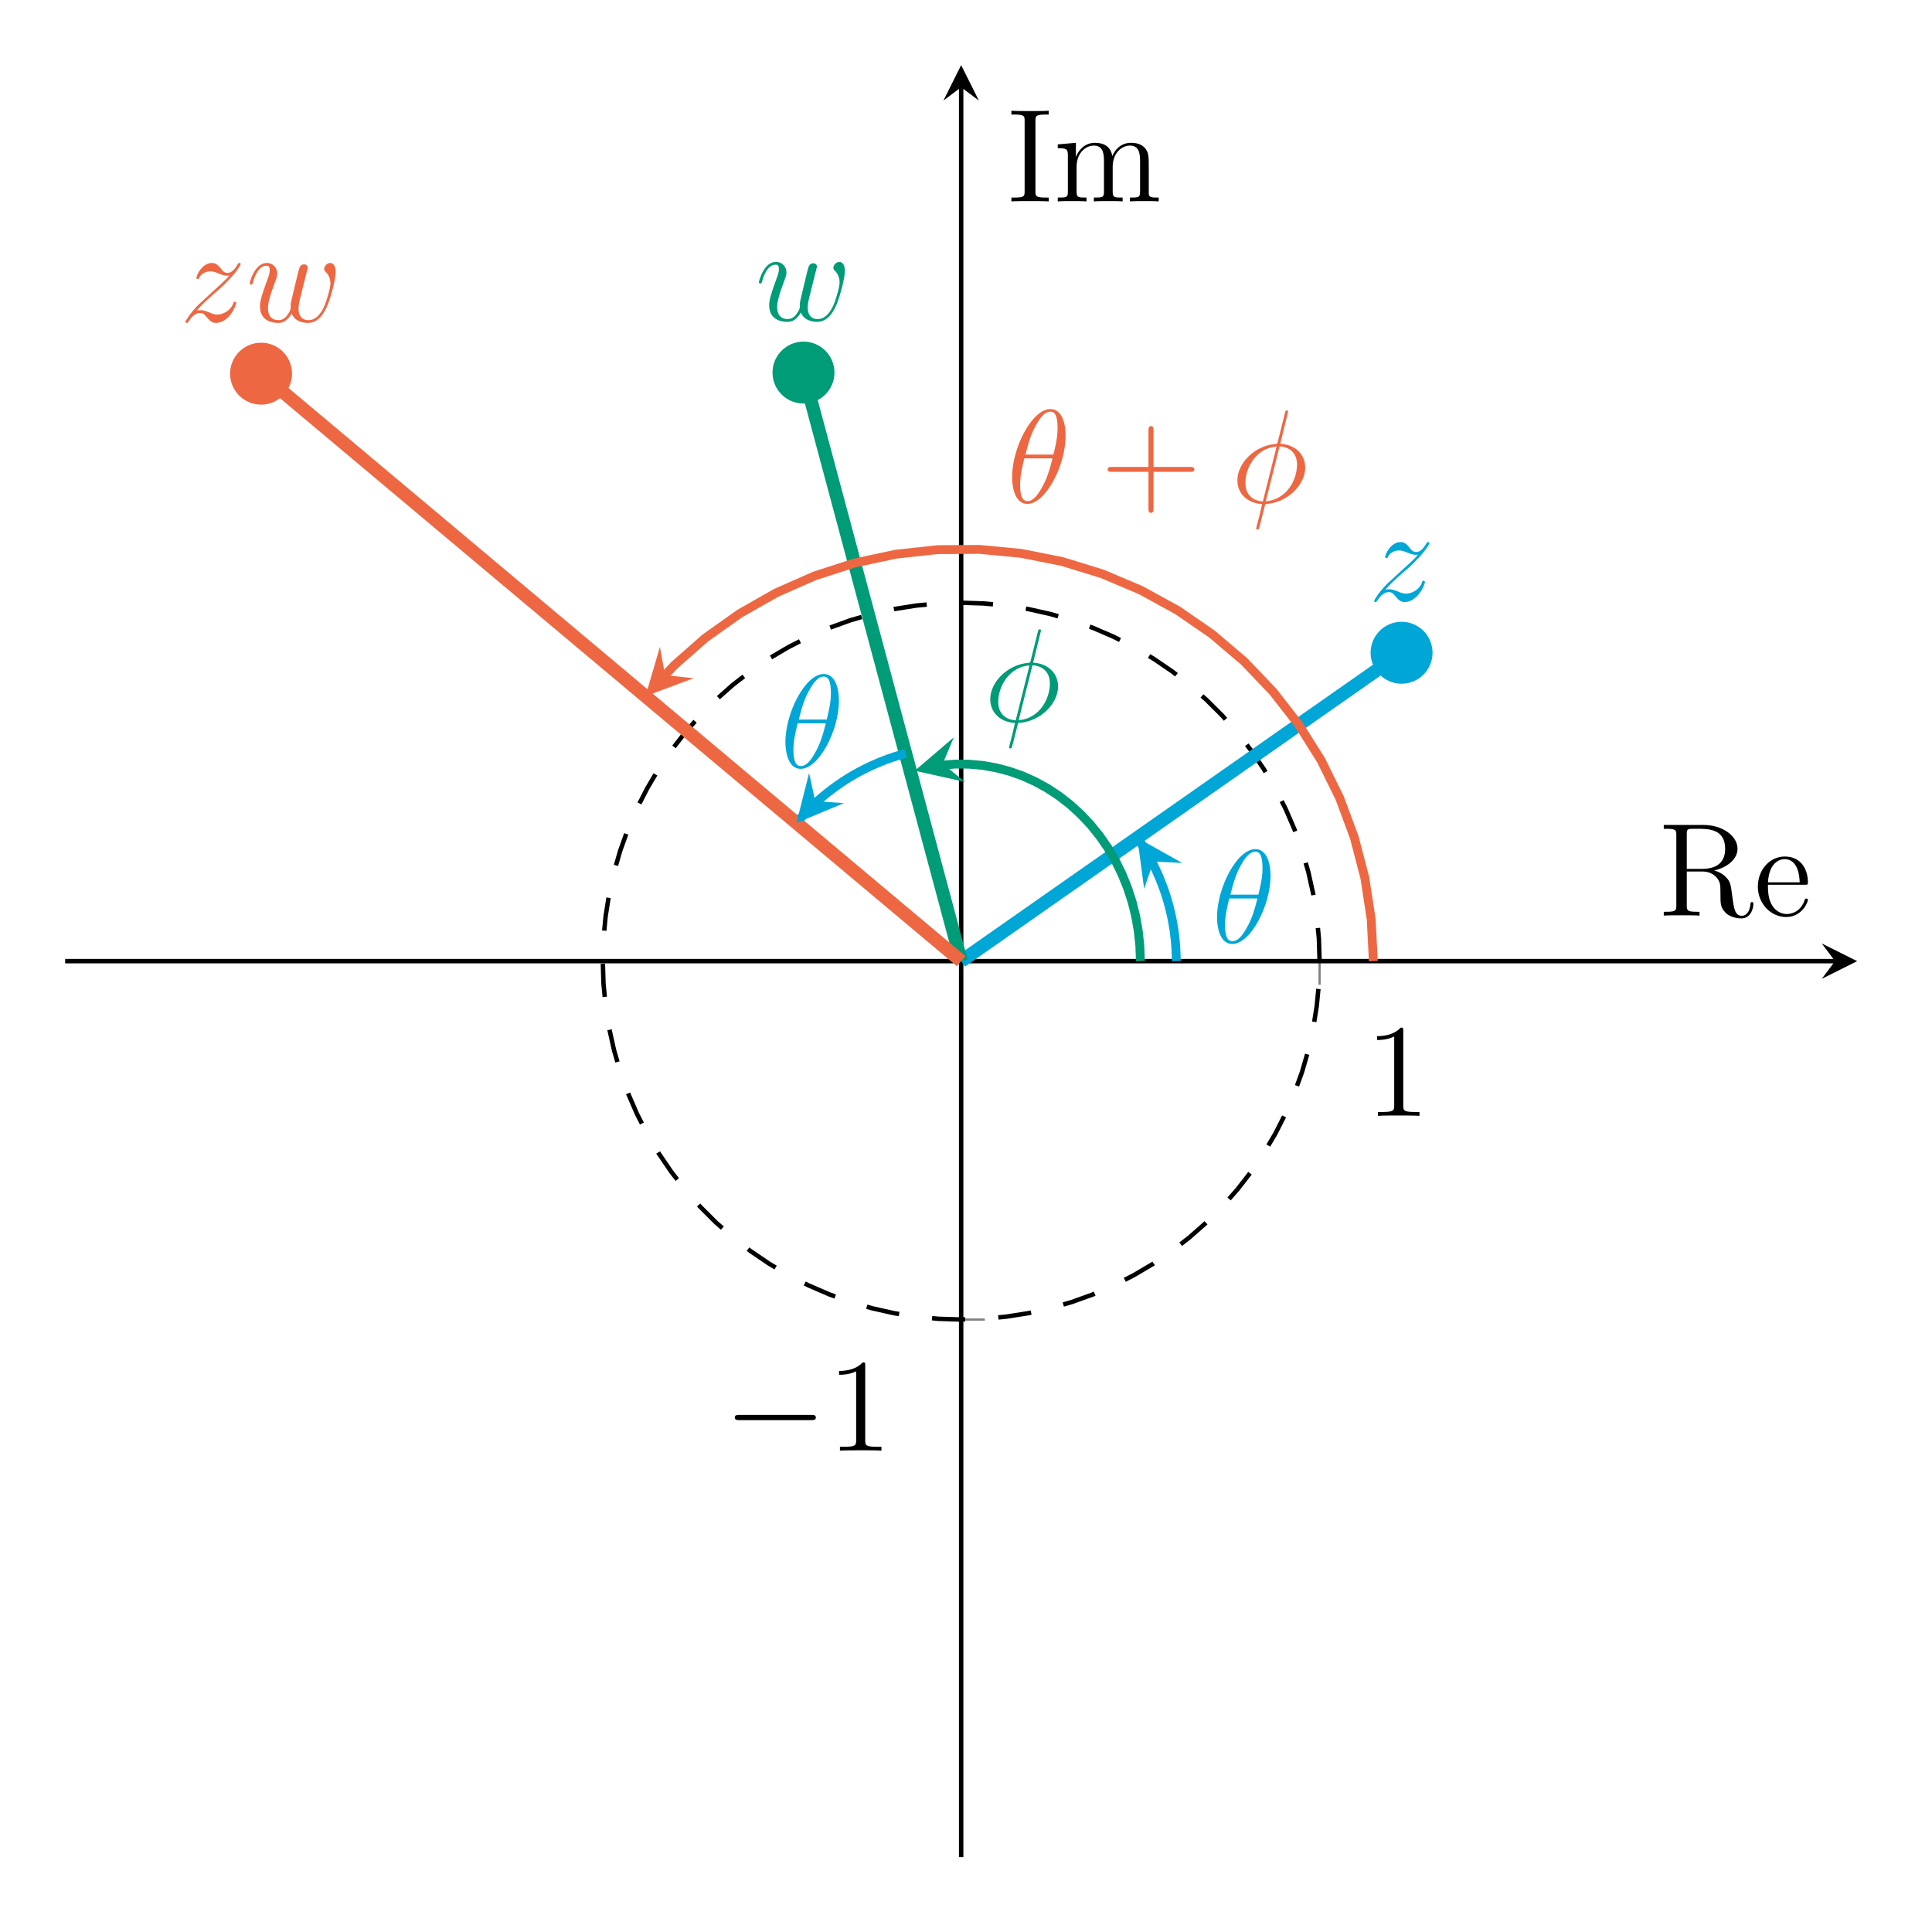 <?xml version="1.0" encoding="UTF-8"?>
<svg xmlns="http://www.w3.org/2000/svg" xmlns:xlink="http://www.w3.org/1999/xlink" width="173.127pt" height="173.127pt" viewBox="0 0 173.127 173.127" version="1.2">
<defs>
<g>
<symbol overflow="visible" id="glyph0-0">
<path style="stroke:none;" d=""/>
</symbol>
<symbol overflow="visible" id="glyph0-1">
<path style="stroke:none;" d="M 3.422 -7.625 C 3.422 -7.891 3.422 -7.906 3.188 -7.906 C 2.906 -7.594 2.312 -7.141 1.078 -7.141 L 1.078 -6.797 C 1.359 -6.797 1.953 -6.797 2.609 -7.109 L 2.609 -0.922 C 2.609 -0.484 2.562 -0.344 1.516 -0.344 L 1.156 -0.344 L 1.156 0 C 1.469 -0.031 2.625 -0.031 3.016 -0.031 C 3.406 -0.031 4.547 -0.031 4.875 0 L 4.875 -0.344 L 4.5 -0.344 C 3.453 -0.344 3.422 -0.484 3.422 -0.922 Z M 3.422 -7.625 "/>
</symbol>
<symbol overflow="visible" id="glyph0-2">
<path style="stroke:none;" d="M 4.75 -2.75 L 8.031 -2.75 C 8.188 -2.75 8.406 -2.75 8.406 -2.953 C 8.406 -3.188 8.203 -3.188 8.031 -3.188 L 4.75 -3.188 L 4.75 -6.469 C 4.75 -6.641 4.75 -6.844 4.531 -6.844 C 4.297 -6.844 4.297 -6.641 4.297 -6.469 L 4.297 -3.188 L 1.016 -3.188 C 0.859 -3.188 0.641 -3.188 0.641 -2.969 C 0.641 -2.75 0.844 -2.75 1.016 -2.75 L 4.297 -2.75 L 4.297 0.531 C 4.297 0.703 4.297 0.922 4.516 0.922 C 4.75 0.922 4.75 0.719 4.75 0.531 Z M 4.75 -2.75 "/>
</symbol>
<symbol overflow="visible" id="glyph0-3">
<path style="stroke:none;" d="M 5.016 -4.047 C 6.188 -4.312 7.109 -5.062 7.109 -5.984 C 7.109 -7.141 5.766 -8.125 4.062 -8.125 L 0.5 -8.125 L 0.5 -7.781 L 0.734 -7.781 C 1.594 -7.781 1.625 -7.656 1.625 -7.219 L 1.625 -0.906 C 1.625 -0.469 1.594 -0.344 0.734 -0.344 L 0.5 -0.344 L 0.5 0 C 0.766 -0.031 1.75 -0.031 2.094 -0.031 C 2.438 -0.031 3.422 -0.031 3.703 0 L 3.703 -0.344 L 3.453 -0.344 C 2.609 -0.344 2.562 -0.469 2.562 -0.906 L 2.562 -3.953 L 3.953 -3.953 C 4.406 -3.953 4.844 -3.812 5.172 -3.484 C 5.578 -3.031 5.578 -2.781 5.578 -1.969 C 5.578 -1.016 5.578 -0.719 6.094 -0.203 C 6.281 -0.031 6.781 0.25 7.438 0.25 C 8.375 0.25 8.531 -0.781 8.531 -1.031 C 8.531 -1.109 8.531 -1.219 8.391 -1.219 C 8.281 -1.219 8.281 -1.141 8.266 -1.016 C 8.203 -0.312 7.859 0.016 7.484 0.016 C 6.938 0.016 6.812 -0.547 6.719 -1.172 C 6.703 -1.266 6.641 -1.766 6.594 -2.062 C 6.516 -2.656 6.469 -3.047 6.109 -3.406 C 5.984 -3.547 5.672 -3.859 5.016 -4.047 Z M 3.906 -4.188 L 2.562 -4.188 L 2.562 -7.297 C 2.562 -7.578 2.562 -7.719 2.812 -7.766 C 2.922 -7.781 3.281 -7.781 3.516 -7.781 C 4.484 -7.781 6 -7.781 6 -5.984 C 6 -4.953 5.453 -4.188 3.906 -4.188 Z M 3.906 -4.188 "/>
</symbol>
<symbol overflow="visible" id="glyph0-4">
<path style="stroke:none;" d="M 4.547 -2.766 C 4.812 -2.766 4.844 -2.766 4.844 -2.984 C 4.844 -4.188 4.203 -5.297 2.766 -5.297 C 1.406 -5.297 0.359 -4.078 0.359 -2.609 C 0.359 -1.031 1.562 0.125 2.891 0.125 C 4.297 0.125 4.844 -1.172 4.844 -1.422 C 4.844 -1.484 4.781 -1.531 4.703 -1.531 C 4.609 -1.531 4.594 -1.469 4.562 -1.422 C 4.25 -0.422 3.453 -0.141 2.953 -0.141 C 2.469 -0.141 1.266 -0.469 1.266 -2.531 L 1.266 -2.766 Z M 1.266 -2.984 C 1.375 -4.844 2.406 -5.062 2.75 -5.062 C 4.016 -5.062 4.094 -3.391 4.109 -2.984 Z M 1.266 -2.984 "/>
</symbol>
<symbol overflow="visible" id="glyph0-5">
<path style="stroke:none;" d="M 2.578 -7.219 C 2.578 -7.656 2.609 -7.781 3.5 -7.781 L 3.766 -7.781 L 3.766 -8.125 C 3.484 -8.094 2.469 -8.094 2.109 -8.094 C 1.75 -8.094 0.719 -8.094 0.422 -8.125 L 0.422 -7.781 L 0.688 -7.781 C 1.578 -7.781 1.609 -7.656 1.609 -7.219 L 1.609 -0.906 C 1.609 -0.469 1.578 -0.344 0.688 -0.344 L 0.422 -0.344 L 0.422 0 C 0.719 -0.031 1.734 -0.031 2.094 -0.031 C 2.453 -0.031 3.484 -0.031 3.766 0 L 3.766 -0.344 L 3.5 -0.344 C 2.609 -0.344 2.578 -0.469 2.578 -0.906 Z M 2.578 -7.219 "/>
</symbol>
<symbol overflow="visible" id="glyph0-6">
<path style="stroke:none;" d="M 8.531 -2.891 C 8.531 -4 8.531 -4.328 8.25 -4.703 C 7.906 -5.172 7.344 -5.25 6.938 -5.25 C 5.953 -5.25 5.453 -4.531 5.266 -4.062 C 5.094 -4.984 4.453 -5.25 3.703 -5.25 C 2.562 -5.25 2.109 -4.25 2.016 -4.016 L 2 -4.016 L 2 -5.25 L 0.375 -5.109 L 0.375 -4.766 C 1.188 -4.766 1.281 -4.688 1.281 -4.109 L 1.281 -0.875 C 1.281 -0.344 1.156 -0.344 0.375 -0.344 L 0.375 0 C 0.688 -0.031 1.328 -0.031 1.672 -0.031 C 2.016 -0.031 2.656 -0.031 2.953 0 L 2.953 -0.344 C 2.203 -0.344 2.062 -0.344 2.062 -0.875 L 2.062 -3.094 C 2.062 -4.344 2.875 -5 3.609 -5 C 4.359 -5 4.516 -4.406 4.516 -3.672 L 4.516 -0.875 C 4.516 -0.344 4.391 -0.344 3.609 -0.344 L 3.609 0 C 3.922 -0.031 4.562 -0.031 4.906 -0.031 C 5.25 -0.031 5.891 -0.031 6.188 0 L 6.188 -0.344 C 5.438 -0.344 5.297 -0.344 5.297 -0.875 L 5.297 -3.094 C 5.297 -4.344 6.109 -5 6.844 -5 C 7.594 -5 7.75 -4.406 7.75 -3.672 L 7.75 -0.875 C 7.75 -0.344 7.625 -0.344 6.844 -0.344 L 6.844 0 C 7.156 -0.031 7.797 -0.031 8.141 -0.031 C 8.484 -0.031 9.125 -0.031 9.422 0 L 9.422 -0.344 C 8.828 -0.344 8.531 -0.344 8.531 -0.703 Z M 8.531 -2.891 "/>
</symbol>
<symbol overflow="visible" id="glyph1-0">
<path style="stroke:none;" d=""/>
</symbol>
<symbol overflow="visible" id="glyph1-1">
<path style="stroke:none;" d="M 7.844 -2.734 C 8.031 -2.734 8.25 -2.734 8.25 -2.969 C 8.25 -3.203 8.031 -3.203 7.844 -3.203 L 1.406 -3.203 C 1.203 -3.203 0.984 -3.203 0.984 -2.969 C 0.984 -2.734 1.203 -2.734 1.406 -2.734 Z M 7.844 -2.734 "/>
</symbol>
<symbol overflow="visible" id="glyph2-0">
<path style="stroke:none;" d=""/>
</symbol>
<symbol overflow="visible" id="glyph2-1">
<path style="stroke:none;" d="M 1.516 -0.969 C 2.016 -1.547 2.438 -1.922 3.031 -2.453 C 3.75 -3.062 4.062 -3.359 4.219 -3.547 C 5.047 -4.359 5.469 -5.047 5.469 -5.156 C 5.469 -5.25 5.375 -5.25 5.344 -5.25 C 5.266 -5.25 5.25 -5.203 5.188 -5.109 C 4.891 -4.609 4.609 -4.359 4.297 -4.359 C 4.047 -4.359 3.906 -4.453 3.688 -4.75 C 3.438 -5.047 3.234 -5.25 2.891 -5.25 C 2.016 -5.25 1.5 -4.156 1.5 -3.906 C 1.5 -3.875 1.516 -3.812 1.609 -3.812 C 1.719 -3.812 1.719 -3.859 1.766 -3.938 C 1.969 -4.406 2.531 -4.5 2.766 -4.5 C 3.016 -4.5 3.25 -4.406 3.5 -4.297 C 3.953 -4.109 4.141 -4.109 4.25 -4.109 C 4.344 -4.109 4.391 -4.109 4.453 -4.125 C 4.062 -3.656 3.406 -3.094 2.875 -2.609 L 1.672 -1.5 C 0.953 -0.766 0.516 -0.062 0.516 0.031 C 0.516 0.094 0.578 0.125 0.641 0.125 C 0.719 0.125 0.719 0.109 0.812 -0.031 C 1 -0.328 1.375 -0.766 1.812 -0.766 C 2.062 -0.766 2.188 -0.688 2.422 -0.391 C 2.656 -0.125 2.859 0.125 3.234 0.125 C 4.406 0.125 5.062 -1.391 5.062 -1.672 C 5.062 -1.719 5.047 -1.781 4.938 -1.781 C 4.844 -1.781 4.828 -1.734 4.797 -1.609 C 4.531 -0.922 3.828 -0.625 3.359 -0.625 C 3.109 -0.625 2.875 -0.719 2.625 -0.828 C 2.156 -1.016 2.016 -1.016 1.859 -1.016 C 1.75 -1.016 1.609 -1.016 1.516 -0.969 Z M 1.516 -0.969 "/>
</symbol>
<symbol overflow="visible" id="glyph2-2">
<path style="stroke:none;" d="M 4.094 -0.719 C 4.359 -0.016 5.094 0.125 5.547 0.125 C 6.438 0.125 6.984 -0.672 7.312 -1.484 C 7.594 -2.172 8.031 -3.75 8.031 -4.453 C 8.031 -5.172 7.656 -5.25 7.547 -5.25 C 7.266 -5.25 7 -4.953 7 -4.719 C 7 -4.578 7.094 -4.5 7.141 -4.453 C 7.25 -4.344 7.562 -4.016 7.562 -3.406 C 7.562 -3 7.234 -1.875 6.984 -1.312 C 6.641 -0.594 6.203 -0.125 5.594 -0.125 C 4.922 -0.125 4.703 -0.625 4.703 -1.172 C 4.703 -1.516 4.812 -1.922 4.859 -2.125 L 5.359 -4.125 C 5.422 -4.359 5.531 -4.781 5.531 -4.828 C 5.531 -5 5.391 -5.125 5.203 -5.125 C 4.859 -5.125 4.781 -4.828 4.703 -4.547 C 4.594 -4.078 4.094 -2.062 4.047 -1.812 C 4 -1.609 4 -1.469 4 -1.219 C 4 -0.922 3.609 -0.469 3.609 -0.453 C 3.469 -0.328 3.281 -0.125 2.906 -0.125 C 1.969 -0.125 1.969 -1.016 1.969 -1.219 C 1.969 -1.594 2.062 -2.109 2.594 -3.531 C 2.734 -3.906 2.797 -4.062 2.797 -4.297 C 2.797 -4.797 2.438 -5.25 1.859 -5.25 C 0.766 -5.25 0.328 -3.516 0.328 -3.422 C 0.328 -3.375 0.375 -3.312 0.453 -3.312 C 0.562 -3.312 0.578 -3.359 0.625 -3.531 C 0.922 -4.578 1.375 -5 1.812 -5 C 1.938 -5 2.125 -5 2.125 -4.609 C 2.125 -4.547 2.125 -4.297 1.922 -3.781 C 1.375 -2.297 1.25 -1.812 1.25 -1.359 C 1.25 -0.109 2.266 0.125 2.875 0.125 C 3.078 0.125 3.609 0.125 4.094 -0.719 Z M 4.094 -0.719 "/>
</symbol>
<symbol overflow="visible" id="glyph2-3">
<path style="stroke:none;" d="M 5.266 -5.984 C 5.266 -7.188 4.891 -8.375 3.906 -8.375 C 2.25 -8.375 0.469 -4.891 0.469 -2.266 C 0.469 -1.719 0.594 0.125 1.844 0.125 C 3.453 0.125 5.266 -3.281 5.266 -5.984 Z M 1.672 -4.297 C 1.844 -5 2.094 -6 2.562 -6.844 C 2.953 -7.562 3.375 -8.141 3.906 -8.141 C 4.297 -8.141 4.547 -7.797 4.547 -6.656 C 4.547 -6.234 4.516 -5.641 4.172 -4.297 Z M 4.094 -3.953 C 3.797 -2.781 3.547 -2.031 3.109 -1.281 C 2.766 -0.672 2.359 -0.125 1.859 -0.125 C 1.484 -0.125 1.188 -0.406 1.188 -1.578 C 1.188 -2.359 1.375 -3.156 1.562 -3.953 Z M 4.094 -3.953 "/>
</symbol>
<symbol overflow="visible" id="glyph2-4">
<path style="stroke:none;" d="M 5.109 -8.141 C 5.109 -8.25 5.031 -8.25 5 -8.25 C 4.891 -8.25 4.875 -8.234 4.828 -8.031 L 4.188 -5.469 C 4.156 -5.312 4.141 -5.297 4.125 -5.297 C 4.109 -5.266 4.031 -5.25 4 -5.25 C 2.062 -5.094 0.562 -3.484 0.562 -2 C 0.562 -0.719 1.547 0.078 2.781 0.141 C 2.688 0.516 2.609 0.891 2.516 1.266 C 2.344 1.891 2.25 2.281 2.25 2.328 C 2.25 2.359 2.25 2.422 2.359 2.422 C 2.406 2.422 2.453 2.422 2.469 2.375 C 2.5 2.359 2.562 2.062 2.609 1.922 L 3.062 0.141 C 5.094 0.031 6.641 -1.625 6.641 -3.125 C 6.641 -4.328 5.734 -5.188 4.406 -5.266 Z M 4.344 -5.031 C 5.125 -4.984 5.906 -4.547 5.906 -3.375 C 5.906 -2.031 4.969 -0.25 3.109 -0.109 Z M 2.844 -0.094 C 2.266 -0.125 1.281 -0.438 1.281 -1.75 C 1.281 -3.25 2.359 -4.906 4.078 -5.016 Z M 2.844 -0.094 "/>
</symbol>
</g>
</defs>
<g id="surface1">
<path style="fill:none;stroke-width:0.199;stroke-linecap:butt;stroke-linejoin:miter;stroke:rgb(50%,50%,50%);stroke-opacity:1;stroke-miterlimit:10;" d="M 112.973 78.571 L 112.973 82.823 " transform="matrix(0.995,0,0,-0.995,5.84,166.419)"/>
<path style="fill:none;stroke-width:0.199;stroke-linecap:butt;stroke-linejoin:miter;stroke:rgb(50%,50%,50%);stroke-opacity:1;stroke-miterlimit:10;" d="M 78.57 48.416 L 82.822 48.416 " transform="matrix(0.995,0,0,-0.995,5.84,166.419)"/>
<path style="fill:none;stroke-width:0.399;stroke-linecap:butt;stroke-linejoin:miter;stroke:rgb(0%,0%,0%);stroke-opacity:1;stroke-miterlimit:10;" d="M 0 80.695 L 159.398 80.695 " transform="matrix(0.995,0,0,-0.995,5.84,166.419)"/>
<path style=" stroke:none;fill-rule:nonzero;fill:rgb(0%,0%,0%);fill-opacity:1;" d="M 166.422 86.129 L 163.25 84.543 L 164.438 86.129 L 163.25 87.715 "/>
<path style="fill:none;stroke-width:0.399;stroke-linecap:butt;stroke-linejoin:miter;stroke:rgb(0%,0%,0%);stroke-opacity:1;stroke-miterlimit:10;" d="M 80.694 0.001 L 80.694 159.398 " transform="matrix(0.995,0,0,-0.995,5.84,166.419)"/>
<path style=" stroke:none;fill-rule:nonzero;fill:rgb(0%,0%,0%);fill-opacity:1;" d="M 86.129 5.836 L 84.543 9.008 L 86.129 7.82 L 87.715 9.008 "/>
<g style="fill:rgb(0%,0%,0%);fill-opacity:1;">
  <use xlink:href="#glyph0-1" x="122.325" y="99.991"/>
</g>
<g style="fill:rgb(0%,0%,0%);fill-opacity:1;">
  <use xlink:href="#glyph1-1" x="64.859" y="129.992"/>
</g>
<g style="fill:rgb(0%,0%,0%);fill-opacity:1;">
  <use xlink:href="#glyph0-1" x="74.111" y="129.992"/>
</g>
<path style="fill:none;stroke-width:0.399;stroke-linecap:butt;stroke-linejoin:miter;stroke:rgb(0%,0%,0%);stroke-opacity:1;stroke-dasharray:2.989,2.989;stroke-miterlimit:10;" d="M 112.973 80.695 L 112.911 82.725 L 112.718 84.742 L 112.4 86.745 L 111.96 88.723 L 111.395 90.671 L 110.704 92.579 L 109.899 94.44 L 108.981 96.245 L 107.948 97.993 L 106.81 99.669 L 105.565 101.271 L 104.226 102.79 L 102.789 104.223 L 101.27 105.566 L 99.668 106.81 L 97.992 107.949 L 96.245 108.981 L 94.439 109.9 L 92.578 110.705 L 90.67 111.396 L 88.723 111.957 L 86.744 112.401 L 84.742 112.719 L 82.724 112.907 L 80.694 112.974 L 78.668 112.907 L 76.65 112.719 L 74.648 112.401 L 72.67 111.957 L 70.722 111.396 L 68.814 110.705 L 66.953 109.9 L 65.147 108.981 L 63.4 107.949 L 61.724 106.81 L 60.122 105.566 L 58.603 104.223 L 57.166 102.79 L 55.827 101.271 L 54.583 99.669 L 53.444 97.993 L 52.412 96.245 L 51.489 94.44 L 50.684 92.579 L 49.997 90.671 L 49.432 88.723 L 48.992 86.745 L 48.674 84.742 L 48.482 82.725 L 48.419 80.695 L 48.482 78.669 L 48.674 76.651 L 48.992 74.649 L 49.432 72.67 L 49.997 70.723 L 50.684 68.815 L 51.489 66.954 L 52.412 65.148 L 53.444 63.401 L 54.583 61.725 L 55.827 60.123 L 57.166 58.6 L 58.599 57.167 L 60.122 55.828 L 61.724 54.583 L 63.4 53.445 L 65.147 52.412 L 66.953 51.49 L 68.814 50.685 L 70.722 49.998 L 72.67 49.432 L 74.648 48.989 L 76.65 48.675 L 78.668 48.482 L 80.694 48.42 L 82.72 48.482 L 84.742 48.675 L 86.744 48.989 L 88.723 49.432 L 90.67 49.998 L 92.578 50.685 L 94.439 51.49 L 96.245 52.412 L 97.992 53.445 L 99.668 54.583 L 101.27 55.828 L 102.789 57.167 L 104.226 58.6 L 105.565 60.123 L 106.81 61.725 L 107.948 63.401 L 108.981 65.144 L 109.899 66.954 L 110.704 68.815 L 111.395 70.723 L 111.96 72.67 L 112.4 74.649 L 112.718 76.651 L 112.911 78.669 L 112.973 80.695 " transform="matrix(0.995,0,0,-0.995,5.84,166.419)"/>
<g style="fill:rgb(0%,65.099%,83.922%);fill-opacity:1;">
  <use xlink:href="#glyph2-1" x="122.622" y="53.823"/>
</g>
<path style="fill:none;stroke-width:1.196;stroke-linecap:butt;stroke-linejoin:miter;stroke:rgb(0%,65.099%,83.922%);stroke-opacity:1;stroke-miterlimit:10;" d="M 80.694 80.695 L 120.358 108.467 " transform="matrix(0.995,0,0,-0.995,5.84,166.419)"/>
<g style="fill:rgb(0%,60.782%,46.666%);fill-opacity:1;">
  <use xlink:href="#glyph2-2" x="67.675" y="28.717"/>
</g>
<path style="fill:none;stroke-width:1.196;stroke-linecap:butt;stroke-linejoin:miter;stroke:rgb(0%,60.782%,46.666%);stroke-opacity:1;stroke-miterlimit:10;" d="M 80.694 80.695 L 66.494 133.699 " transform="matrix(0.995,0,0,-0.995,5.84,166.419)"/>
<g style="fill:rgb(92.94%,40.784%,25.882%);fill-opacity:1;">
  <use xlink:href="#glyph2-1" x="16.101" y="28.813"/>
</g>
<g style="fill:rgb(92.94%,40.784%,25.882%);fill-opacity:1;">
  <use xlink:href="#glyph2-2" x="22.047" y="28.813"/>
</g>
<path style="fill:none;stroke-width:1.196;stroke-linecap:butt;stroke-linejoin:miter;stroke:rgb(92.94%,40.784%,25.882%);stroke-opacity:1;stroke-miterlimit:10;" d="M 80.694 80.695 L 17.643 133.605 " transform="matrix(0.995,0,0,-0.995,5.84,166.419)"/>
<path style="fill:none;stroke-width:0.797;stroke-linecap:butt;stroke-linejoin:miter;stroke:rgb(0%,65.099%,83.922%);stroke-opacity:1;stroke-miterlimit:10;" d="M 100.065 80.695 L 100.057 81.189 L 100.037 81.68 L 100.006 82.171 L 99.963 82.666 L 99.904 83.152 L 99.837 83.643 L 99.755 84.126 L 99.66 84.613 L 99.554 85.092 L 99.437 85.571 L 99.307 86.046 L 99.166 86.521 L 99.013 86.988 L 98.844 87.451 L 98.667 87.911 L 98.479 88.366 L 98.279 88.818 L 98.067 89.261 L 97.843 89.701 L 97.607 90.133 L 97.36 90.561 L 97.105 90.981 L 96.838 91.397 L 98.015 89.662 " transform="matrix(0.995,0,0,-0.995,5.84,166.419)"/>
<path style=" stroke:none;fill-rule:nonzero;fill:rgb(0%,65.099%,83.922%);fill-opacity:1;" d="M 101.914 75.074 L 102.527 79.645 L 103.363 77.207 L 105.938 77.328 "/>
<g style="fill:rgb(0%,65.099%,83.922%);fill-opacity:1;">
  <use xlink:href="#glyph2-3" x="108.587" y="84.465"/>
</g>
<path style="fill:none;stroke-width:0.797;stroke-linecap:butt;stroke-linejoin:miter;stroke:rgb(0%,65.099%,83.922%);stroke-opacity:1;stroke-miterlimit:10;" d="M 75.685 99.402 L 75.21 99.268 L 74.739 99.123 L 74.271 98.966 L 73.808 98.797 L 73.349 98.613 L 72.897 98.42 L 72.446 98.216 L 72.006 98 L 71.566 97.777 L 71.135 97.537 L 70.711 97.29 L 70.29 97.031 L 69.878 96.76 L 69.474 96.477 L 69.073 96.187 L 68.685 95.888 L 68.3 95.578 L 67.927 95.256 L 67.562 94.926 L 67.201 94.589 L 66.855 94.239 L 66.514 93.882 L 66.184 93.517 L 67.554 95.103 " transform="matrix(0.995,0,0,-0.995,5.84,166.419)"/>
<path style=" stroke:none;fill-rule:nonzero;fill:rgb(0%,65.099%,83.922%);fill-opacity:1;" d="M 71.371 73.742 L 75.625 71.969 L 73.055 71.793 L 72.504 69.273 "/>
<g style="fill:rgb(0%,65.099%,83.922%);fill-opacity:1;">
  <use xlink:href="#glyph2-3" x="69.91" y="68.772"/>
</g>
<path style="fill:none;stroke-width:0.797;stroke-linecap:butt;stroke-linejoin:miter;stroke:rgb(0%,60.782%,46.666%);stroke-opacity:1;stroke-miterlimit:10;" d="M 96.834 80.695 L 96.787 82.049 L 96.645 83.396 L 96.414 84.727 L 96.088 86.034 L 95.672 87.31 L 95.169 88.547 L 94.584 89.74 L 93.917 90.879 L 93.171 91.958 L 92.354 92.971 L 91.467 93.913 L 90.521 94.781 L 89.516 95.562 L 88.46 96.261 L 87.357 96.866 L 86.214 97.38 L 85.044 97.792 L 83.843 98.106 L 82.626 98.322 L 81.401 98.432 L 80.168 98.44 L 78.939 98.342 L 77.722 98.142 L 79.034 98.471 " transform="matrix(0.995,0,0,-0.995,5.84,166.419)"/>
<path style=" stroke:none;fill-rule:nonzero;fill:rgb(0%,60.782%,46.666%);fill-opacity:1;" d="M 81.973 69.066 L 86.473 70.07 L 84.477 68.441 L 85.477 66.066 "/>
<g style="fill:rgb(0%,60.782%,46.666%);fill-opacity:1;">
  <use xlink:href="#glyph2-4" x="88.174" y="64.646"/>
</g>
<path style="fill:none;stroke-width:0.797;stroke-linecap:butt;stroke-linejoin:miter;stroke:rgb(92.94%,40.784%,25.882%);stroke-opacity:1;stroke-miterlimit:10;" d="M 117.814 80.695 L 117.622 84.468 L 117.048 88.201 L 116.094 91.856 L 114.779 95.397 L 113.107 98.786 L 111.101 101.985 L 108.78 104.965 L 106.17 107.694 L 103.292 110.143 L 100.183 112.287 L 96.869 114.105 L 93.391 115.577 L 89.779 116.688 L 86.077 117.422 L 82.316 117.779 L 78.539 117.752 L 74.782 117.34 L 71.091 116.55 L 67.495 115.388 L 64.036 113.865 L 60.754 112 L 57.672 109.814 L 54.834 107.321 L 54.025 106.453 " transform="matrix(0.995,0,0,-0.995,5.84,166.419)"/>
<path style=" stroke:none;fill-rule:nonzero;fill:rgb(92.94%,40.784%,25.882%);fill-opacity:1;" d="M 57.84 62.387 L 62.156 60.773 L 59.594 60.5 L 59.137 57.965 "/>
<g style="fill:rgb(92.94%,40.784%,25.882%);fill-opacity:1;">
  <use xlink:href="#glyph2-3" x="90.223" y="45.03"/>
</g>
<g style="fill:rgb(92.94%,40.784%,25.882%);fill-opacity:1;">
  <use xlink:href="#glyph0-2" x="98.618" y="45.03"/>
</g>
<g style="fill:rgb(92.94%,40.784%,25.882%);fill-opacity:1;">
  <use xlink:href="#glyph2-4" x="110.32" y="45.03"/>
</g>
<path style="fill-rule:nonzero;fill:rgb(0%,65.099%,83.922%);fill-opacity:1;stroke-width:1.594;stroke-linecap:butt;stroke-linejoin:miter;stroke:rgb(0%,65.099%,83.922%);stroke-opacity:1;stroke-miterlimit:10;" d="M 122.349 108.467 C 122.349 109.566 121.457 110.461 120.358 110.461 C 119.255 110.461 118.364 109.566 118.364 108.467 C 118.364 107.368 119.255 106.476 120.358 106.476 C 121.457 106.476 122.349 107.368 122.349 108.467 Z M 122.349 108.467 " transform="matrix(0.995,0,0,-0.995,5.84,166.419)"/>
<path style="fill-rule:nonzero;fill:rgb(0%,60.782%,46.666%);fill-opacity:1;stroke-width:1.594;stroke-linecap:butt;stroke-linejoin:miter;stroke:rgb(0%,60.782%,46.666%);stroke-opacity:1;stroke-miterlimit:10;" d="M 68.485 133.699 C 68.485 134.798 67.593 135.693 66.494 135.693 C 65.395 135.693 64.5 134.798 64.5 133.699 C 64.5 132.6 65.395 131.709 66.494 131.709 C 67.593 131.709 68.485 132.6 68.485 133.699 Z M 68.485 133.699 " transform="matrix(0.995,0,0,-0.995,5.84,166.419)"/>
<path style="fill-rule:nonzero;fill:rgb(92.94%,40.784%,25.882%);fill-opacity:1;stroke-width:1.594;stroke-linecap:butt;stroke-linejoin:miter;stroke:rgb(92.94%,40.784%,25.882%);stroke-opacity:1;stroke-miterlimit:10;" d="M 19.634 133.605 C 19.634 134.704 18.743 135.595 17.643 135.595 C 16.544 135.595 15.649 134.704 15.649 133.605 C 15.649 132.502 16.544 131.61 17.643 131.61 C 18.743 131.61 19.634 132.502 19.634 133.605 Z M 19.634 133.605 " transform="matrix(0.995,0,0,-0.995,5.84,166.419)"/>
<g style="fill:rgb(0%,0%,0%);fill-opacity:1;">
  <use xlink:href="#glyph0-3" x="148.591" y="82.049"/>
  <use xlink:href="#glyph0-4" x="157.162" y="82.049"/>
</g>
<g style="fill:rgb(0%,0%,0%);fill-opacity:1;">
  <use xlink:href="#glyph0-5" x="90.209" y="18.048"/>
  <use xlink:href="#glyph0-6" x="94.411" y="18.048"/>
</g>
</g>
</svg>
